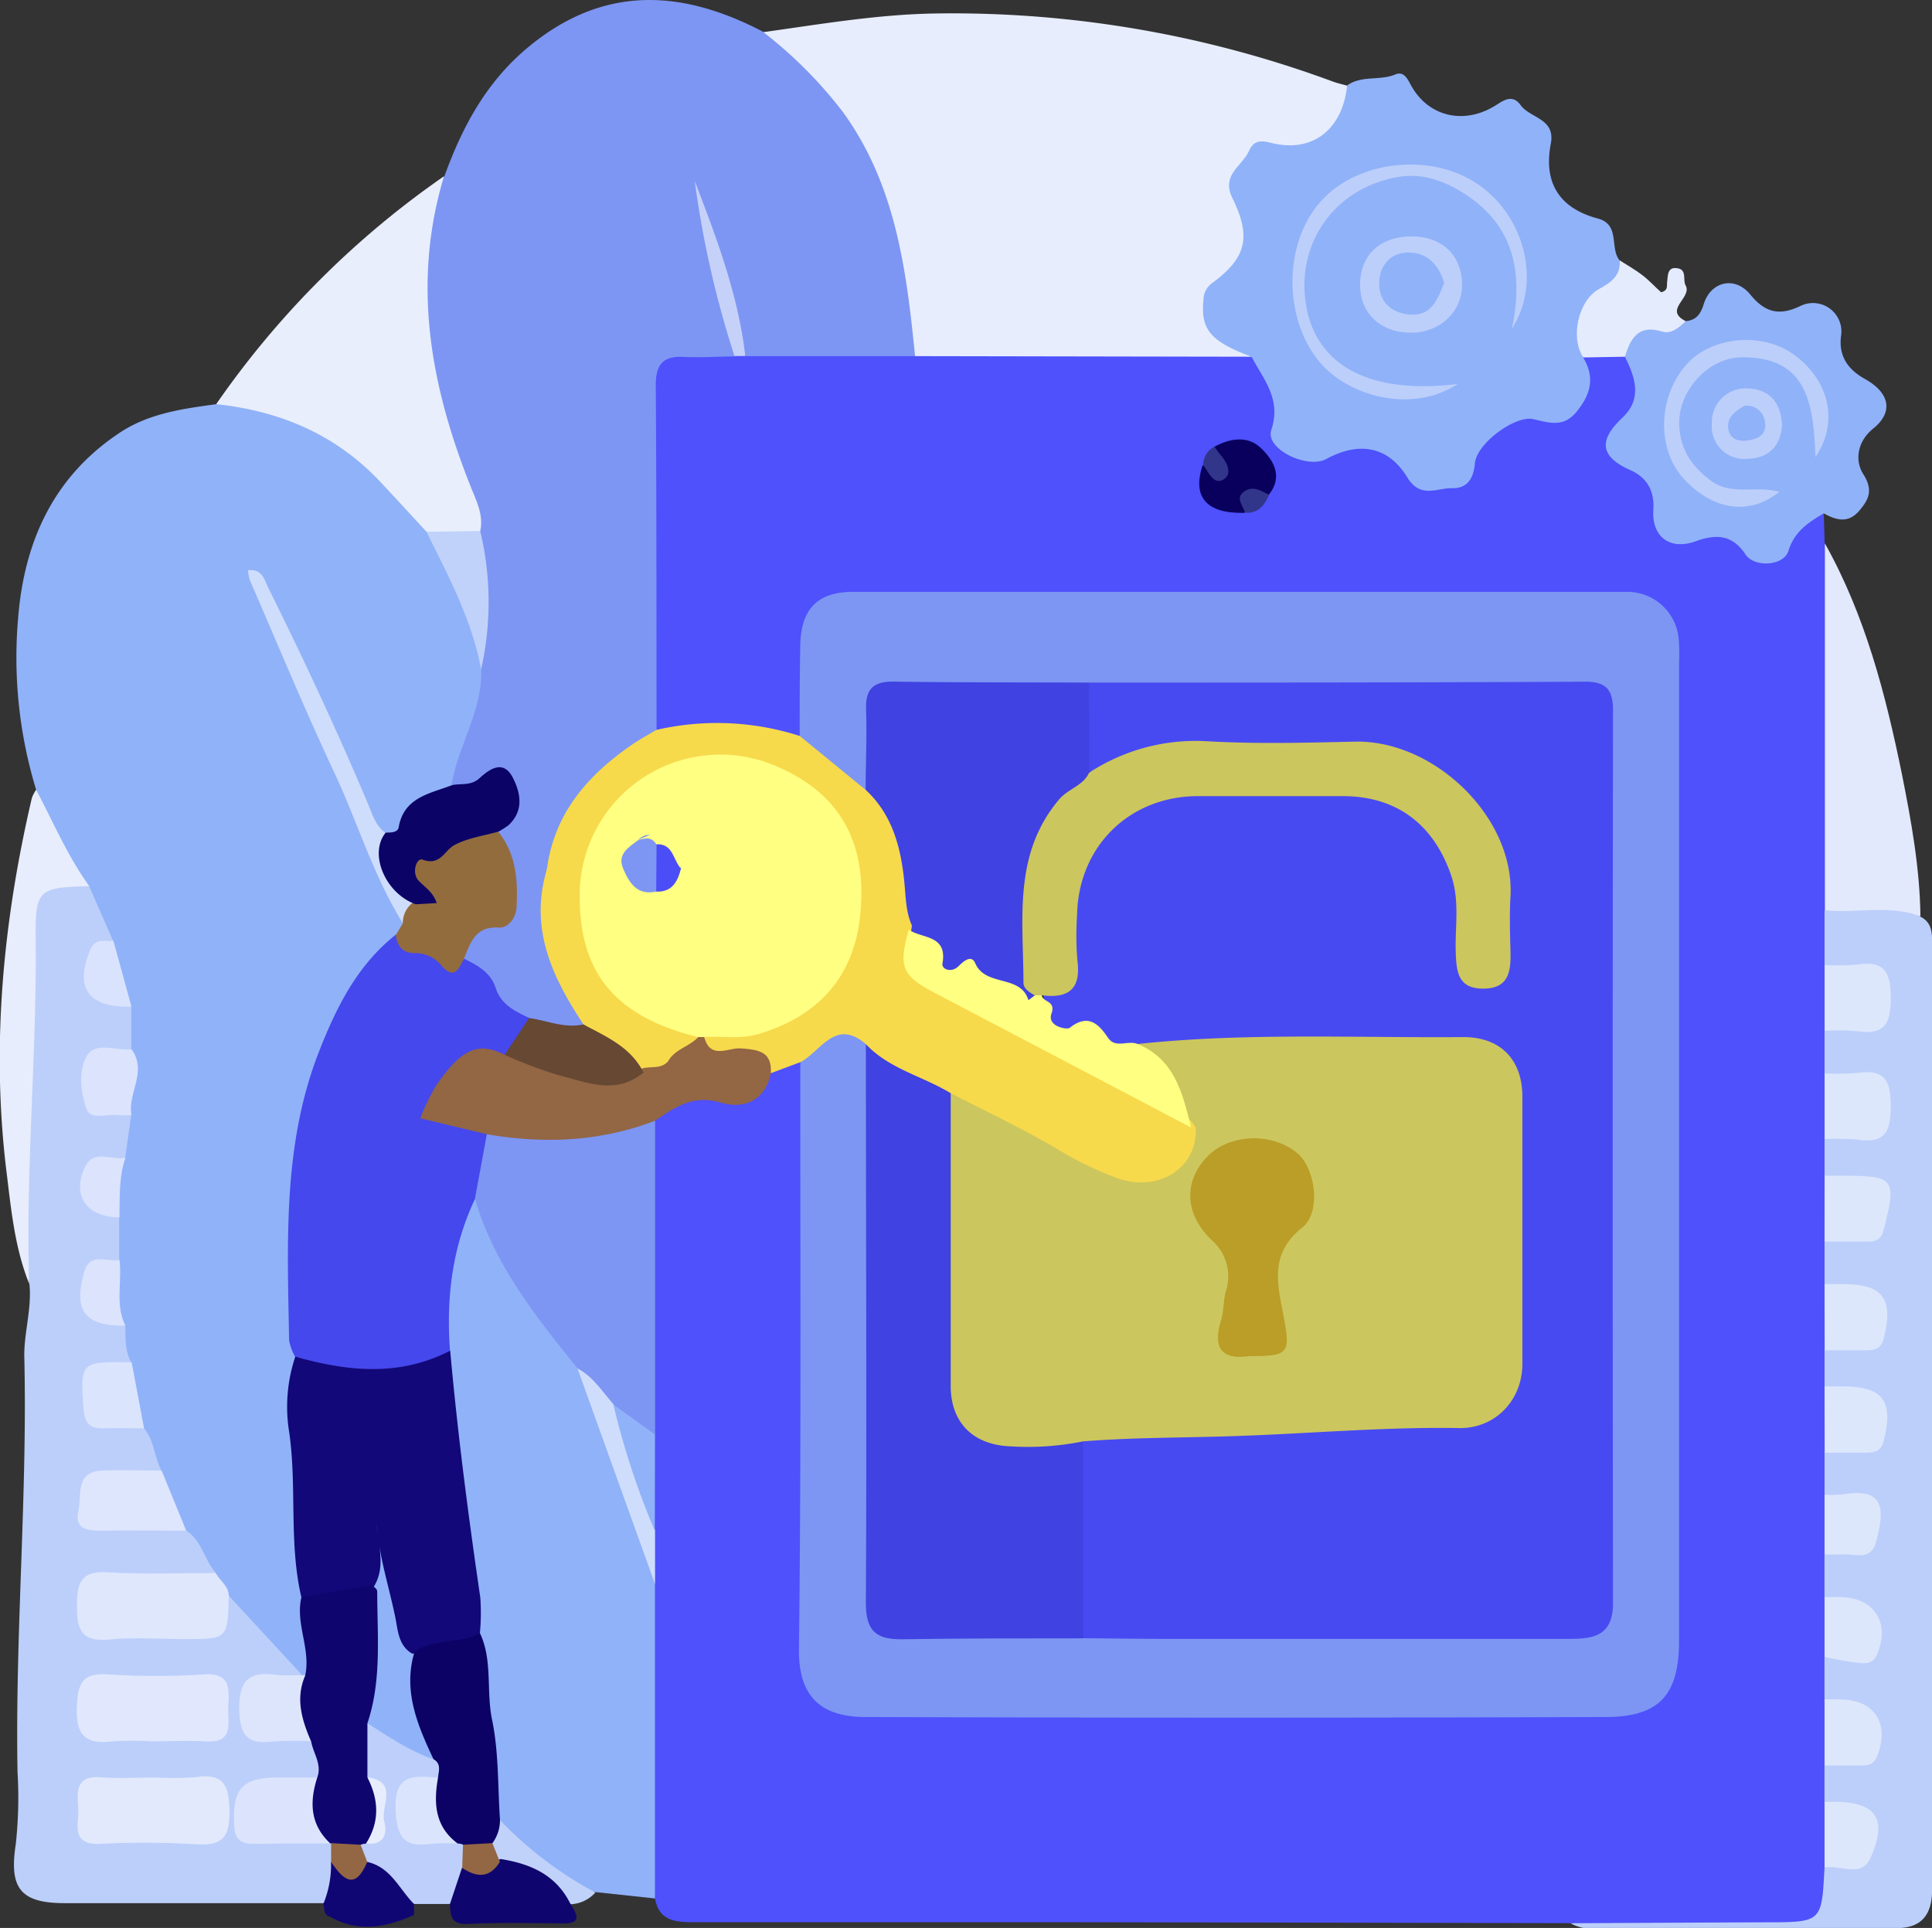<svg xmlns="http://www.w3.org/2000/svg" viewBox="0 0 320.92 320.27"><rect x="0" y="0" width="320.92" height="320.27" fill="#333333" stroke="none"/><defs><style>.cls-1{fill:#4e51fc;}.cls-2{fill:#90b2f9;}.cls-3{fill:#7d96f3;}.cls-4{fill:#e7edfc;}.cls-5{fill:#bccffa;}.cls-6{fill:#e8eefc;}.cls-7{fill:#e2e9fc;}.cls-8{fill:#bdcffa;}.cls-9{fill:#e4ebfc;}.cls-10{fill:#c0d2fa;}.cls-11{fill:#dde7fc;}.cls-12{fill:#cfddfc;}.cls-13{fill:#09005d;}.cls-14{fill:#c6d1f9;}.cls-15{fill:#32368b;}.cls-16{fill:#dfe7fd;}.cls-17{fill:#dee6fd;}.cls-18{fill:#dde5fd;}.cls-19{fill:#dbe4fd;}.cls-20{fill:#dbe3fd;}.cls-21{fill:#dae3fd;}.cls-22{fill:#f7d94c;}.cls-23{fill:#e1e8fd;}.cls-24{fill:#dce4fd;}.cls-25{fill:#484af1;}.cls-26{fill:#4042e2;}.cls-27{fill:#ccc65e;}.cls-28{fill:#0f056e;}.cls-29{fill:#100673;}.cls-30{fill:#936644;}.cls-31{fill:#4548ec;}.cls-32{fill:#120879;}.cls-33{fill:#0f056f;}.cls-34{fill:#936c3e;}.cls-35{fill:#0c0366;}.cls-36{fill:#664833;}.cls-37{fill:#0c0265;}.cls-38{fill:#ffff81;}.cls-39{fill:#ba9e27;}.cls-40{fill:#4b4ef7;}</style></defs><title>login</title><g id="Layer_2" data-name="Layer 2"><g id="OBJECTS"><path class="cls-1" d="M302.94,85.28l.15,5a38.26,38.26,0,0,1,1.46,11.77c-.16,16.23.18,32.46-.17,48.69.07,3.13.15,6.25,0,9.38.09,3.65.12,7.3,0,11,.07,2.4.1,4.81,0,7.22.09,3.59.11,7.18,0,10.78.07,2.09.09,4.19,0,6.28q.17,5.38,0,10.77c.08,2.39.09,4.79,0,7.18.09,3.59.11,7.18,0,10.77.07,2.09.09,4.18,0,6.28q.17,5.37,0,10.76c.07,2.39.09,4.78,0,7.17.09,3.28.1,6.57,0,9.85.08,2.39.1,4.77,0,7.16.09,3.28.1,6.57,0,9.85.09,2.39.1,4.78,0,7.17.09,3.6.11,7.19,0,10.79.09,2.12.08,4.23,0,6.35.15,3.71.11,7.42,0,11.13,0,8.18-.95,9.24-9.1,9.15-11.46-.13-22.93.44-34.39-.31q-41.92-.09-83.86-.16-30.95,0-61.91,0c-3.06,0-5.66-.28-6.32-3.93-1.58-2-1.47-4.36-1.47-6.69,0-15-.07-30,0-44.95.4-3.16.06-6.34.13-9.51.25-5.37-.32-10.73,0-16.1,0-16.84-.44-33.68.2-50.51,2.26-4.62,5.24-6.62,10.15-6,4.24.59,7.5-.35,9.77-4.09,2-1.2,4-3,6.26-.33,1,2.57.69,5.26.7,7.91q0,43,0,86c0,9.95,2.32,12.49,12.26,12.51q58.47.17,117,0a27.08,27.08,0,0,0,6-.58c5.09-1.14,7-3.28,7.51-8.56a59.82,59.82,0,0,0,.13-6V114.09c0-13-1.28-14.23-14.32-14.23H148.54c-2,0-4-.06-6,.09-5.61.42-7.58,2.51-8,8.15-.35,4.61.83,9.34-1,13.84a3.22,3.22,0,0,1-3.6,1.1c-6.07-1.63-12.2-1.42-18.37-.88a3.45,3.45,0,0,1-3.16-1.14c-1.32-2.3-1.05-4.84-1.05-7.31q-.06-22.18,0-44.36c0-10.86,1.2-12,12-11.63.66,0,1.32.11,2,.1,1-.1,1.93,0,2.9,0q13.88-.29,27.75,0c18.08-.07,36.17-.48,54.24.25,4.71,2,6.6,5.73,6.6,10.63,0,5.71,2.9,7.76,8.22,5.74,5-1.92,9.37-.84,13.11,3,4.1,4.27,7.63,3.57,10-1.89,1.58-3.6,6.92-7.14,10.63-7,6.59.15,7.69-.94,7.59-7.62a2.41,2.41,0,0,1,.86-2.2,7.9,7.9,0,0,1,6.11-.23c4.13,4,4.64,7.39,1.06,11.59-2.67,3.12-2.39,5.13,1.14,7,2.93,1.55,3.93,4.22,4.27,7.38.45,4.23,1.64,5.08,5.9,4.12,3.32-.75,6.12-.46,8.66,2.1,2.28,2.3,4.5,1.7,6.15-.93C298.05,87.32,299.52,84.94,302.94,85.28Z"/><path class="cls-2" d="M6,131.19a75.32,75.32,0,0,1-3-28.41C4,90,8.87,79.16,19.94,71.85c4.81-3.18,10.4-3.95,16-4.71,4.61-1.78,8.77.21,12.86,1.78C58.53,72.65,65.66,79.65,71.61,88c4.57,7.23,8.07,14.9,9.51,23.4,0,6.81-3.07,12.77-5.23,19-4.58,1.94-7.2,6.58-11.73,8.61-2.89-.79-3.37-3.46-4.35-5.69-5.16-11.7-10.56-23.28-16-34.87,8,18.26,16.26,36.41,23.51,55a5,5,0,0,1-1.22,2.87C54.6,168,50.64,182.85,49.49,198.51c-.66,9.06-.84,18.26.56,27.36-1.52,13,.54,25.91,1.24,38.85-.42,4.21,1.44,8.33.52,12.56a2.75,2.75,0,0,1-.93,1.23c-4.22-.6-5.88-4.48-8.69-6.89-1.88-1.62-3.09-3.89-4.68-5.8-.87-1.34-1.73-2.7-2.64-4-1.65-2.45-3-5.09-4.73-7.5-1.78-3.07-2.73-6.52-4.39-9.65-1.1-2.47-1.81-5.08-2.8-7.59a61.6,61.6,0,0,1-2.54-10.46,36.78,36.78,0,0,1-1.13-6.34c-1.08-3.6-.76-7.29-.78-11-.06-2.28-.08-4.55,0-6.83a32.75,32.75,0,0,1,.92-10.06c.08-2.44.85-4.77,1.08-7.19,0-3.64,1.46-7.23.29-10.9-.29-2.07-.24-4.16-.39-6.24-.7-3.68-1.68-7.3-2.73-10.89a66.38,66.38,0,0,0-3.89-9.24C10.86,142.5,6.56,137.71,6,131.19Z"/><path class="cls-3" d="M75,130.39c1.09-6.52,5.13-12.29,4.94-19.15-.34-7.52-.19-15.06-1.16-22.54-.82-5.49-2.87-10.61-4.72-15.78-4.32-12-5.69-24.25-3.24-36.87a18,18,0,0,1,3-6.78c3-8.27,7-15.73,14-21.5,12.53-10.35,25.55-9.52,39.06-2.43,6.55,2.14,10.57,7.4,14.27,12.57,8.4,11.71,11.28,25.28,11.74,39.46a2.77,2.77,0,0,1-.77,1.79l-28.24,0c-3.43-7.4-4.32-15.55-6.79-23.24a34.31,34.31,0,0,1-1.1-3.71c1.79,9,6,17.53,6.09,27-2.83,0-5.66.24-8.48.08-3.47-.19-4.69,1.27-4.67,4.7.13,19.13.11,38.27.13,57.4.16,2-1.54,2.33-2.73,3.09-7.58,4.83-12.64,11.45-14.56,20.34a28.71,28.71,0,0,0,2.88,19.06c1.09,2.07,3.09,3.95,2.36,6.71-2.89,1.85-5.72.68-8.55-.17-6.09-1.48-7.84-7.54-11.85-11.22,0-2.73,1.09-5,3.75-5.76,4.58-1.28,4.66-4.45,4-8.15-.42-2.27-1.26-4.43-1.75-6.68a3.51,3.51,0,0,1,.8-2.24c1.31-1.87,2-4,.55-5.89s-3.21-.21-4.79.33C77.65,131.22,76.24,131.6,75,130.39Z"/><path class="cls-4" d="M152,59.16c-1.43-14.29-3.21-28.48-12-40.57A72.42,72.42,0,0,0,126.8,5.34c9.47-1.32,18.89-2.94,28.51-3.1A182.1,182.1,0,0,1,221.4,13.55c.77.28,1.58.46,2.37.68,1.73,5.61-3.89,11.93-10.28,11.57s-8.65,2.53-6.38,8.61c1.62,4.32.31,9.88-3,12.6-4.37,3.63-3.72,7.73,1.6,10.09,1,.44,2.42.47,2.17,2.16Z"/><path class="cls-5" d="M30.93,254.27c2.63,1.66,3,4.88,4.92,7-2.4,2.1-5.33,1.27-8.07,1.4-3,.14-6,0-8.93,0-2.72,0-4.36,1-4.42,4s1.57,4,4.33,4a82.91,82.91,0,0,1,8.92.06c4.83.47,8.79-.28,10.32-5.66l12,13c-1.22,1.47-3,1.43-4.58,1.44-3,0-4.1,1.43-4.08,4.33,0,3.18,1.82,3.89,4.5,3.89,2.14,0,4.35-.17,6.3,1.07,1.73,1.83,2.34,3.88,1.24,6.26-2.38,2.14-5.33,1.3-8.06,1.46-2.45.15-4.07,1-4.6,3.59-.6,2.82.15,4.5,3.34,4.61s6.61-.33,9.88.47a3.45,3.45,0,0,1,1.38.9,6.35,6.35,0,0,1,.91,3.23c-.11,2.53.22,5.24-2.48,6.83q-21.49,0-43,0c-7.41,0-9.25-2.53-8.13-9.8a71.27,71.27,0,0,0,.29-12c-.41-23,1.66-45.89,1.13-68.86-.1-4.08,1.31-8.18.83-12.36A147,147,0,0,1,4,177.16c.81-7.76,0-15.59.39-23.37.34-6.71,4-8.94,10.41-6.58l4,9.11c-2.55,1.69-2.83,4.34-2.86,7-.05,4.24,4.41,1.83,5.86,3.9v7.09a3.83,3.83,0,0,1-2.66,1.18c-2.54.17-3.89,1.23-3.93,4s1,4.4,3.92,4.53a4.21,4.21,0,0,1,2.67,1.18l-1,7.09a4.58,4.58,0,0,1-2.62,1.21,3,3,0,0,0-2.93,3.28c0,1.93.22,3.62,2.44,4.22a5.3,5.3,0,0,1,2.11,1.2v7.09c-2.27,1.39-4.88,2.1-4.7,5.91.19,4.17,3.77,3.42,5.7,5,.08,2.07-.09,4.18,1,6.09a6.09,6.09,0,0,1-3.64,1.37c-3,.42-2.88,2.67-2.85,4.87s1.32,3.19,3.46,3.3c1.8.1,3.68,0,5.12,1.41,1.76,2,1.71,4.8,2.91,7-2.23,2-5,1.25-7.56,1.38-2.76.14-4.45,1.28-4.49,4.12-.06,3.3,2.56,2.77,4.6,3C23.24,253.27,27.34,251.76,30.93,254.27Z"/><path class="cls-2" d="M207.9,59.26c-6.79-2.51-8.48-4.52-8-9.36A3.49,3.49,0,0,1,201.38,47c5.64-4.15,6.53-7.6,3.31-14.14-1.86-3.79,1.62-5.25,2.75-7.74.72-1.61,1.71-1.9,3.56-1.42,6.89,1.81,12-2.07,12.77-9.5,2.4-1.73,5.41-.75,8-1.83,1.59-.67,2.15,1.06,2.82,2.17,2.93,4.9,8.65,6.13,13.68,3.07,1.32-.8,2.89-2.13,4.32-.14,1.6,2.21,5.85,2.18,5,6.47-1.23,6.51,1.51,10.68,7.82,12.36,3.75,1,1.95,4.85,3.59,6.93,1,1.69.7,3.39-.86,4.29-4.69,2.73-5.13,7.16-5.19,11.83,2.05,3.35,1.29,6.22-1.14,9.13-2.21,2.63-4.6,1.7-7.18,1.14-2.93-.63-9.34,4-9.64,7.37-.24,2.73-1.44,4.18-3.83,4.11s-5.22,1.8-7.39-1.78c-3.18-5.24-8.08-6-13.42-3.09-3.18,1.76-10.21-1.64-9.19-4.76C212.9,66.27,209.88,63.07,207.9,59.26Z"/><path class="cls-2" d="M108.79,263.16v52.21l-9.88-1.06c-7.73-1.71-13-6.56-17-13.14-1.35-9.94-1.91-20-3.3-29.9-1.21-12.71-2.76-25.38-4.54-38a44,44,0,0,1-.53-8.42,51.33,51.33,0,0,1,2.07-20.93c.51-1.72.83-3.54,2.42-4.71a1.56,1.56,0,0,1,2,1c4.27,9.87,10.6,18.43,17,26.94C100.83,239.19,106.65,250.57,108.79,263.16Z"/><path class="cls-5" d="M303.07,248.31v-7.08c1.32-1.28,3-1.32,4.68-1.34,2.78,0,3.78-1.47,3.78-4.12s-1-4.08-3.77-4.11c-1.66,0-3.37-.06-4.69-1.35v-6.08c1.32-1.28,3-1.32,4.68-1.34,2.78,0,3.78-1.47,3.78-4.12s-1-4.08-3.77-4.11c-1.66,0-3.37-.06-4.69-1.35,0-2.36,0-4.72,0-7.08a5.22,5.22,0,0,1,4.17-1.28c3.68.22,4.36-2.08,4.66-5,.21-2.15-.58-3.1-2.66-3.25s-4.39.29-6.17-1.37v-6.08c1.62-1.53,3.69-1.33,5.65-1.37,2.77-.05,3.78-1.45,3.78-4.09s-1-4-3.78-4.09c-2,0-4,.17-5.65-1.37v-7.08c1.62-1.53,3.69-1.33,5.65-1.37,2.77-.05,3.78-1.45,3.78-4.09s-1-4-3.78-4.09c-2,0-4,.17-5.65-1.37v-9.08c5.44-2,10.82-3.09,15.87,1,2.06,1,2,2.85,2,4.72q0,78.45,0,156.9c0,4-1.59,6.41-5.81,6.42q-26,0-52,0a7.39,7.39,0,0,1-2.26-.8q16.2-.09,32.38-.16c9.35,0,9.35,0,9.81-9a4.48,4.48,0,0,1,3.11-1.23c4-.18,3.34-3.28,3.61-5.74.3-2.81-1.88-2.52-3.61-2.73a4.81,4.81,0,0,1-3.11-1.22v-6.08a4.37,4.37,0,0,1,3.12-1.23c3,0,4.44-1.27,4.38-4.47s-1.77-3.9-4.38-4a4.47,4.47,0,0,1-3.12-1.24v-7.08a3.29,3.29,0,0,1,2.69-.9c2.33.18,4.65.68,4.82-2.95.16-3.28-1-4.95-4.39-4.87a4.11,4.11,0,0,1-3.12-1.2v-7.08c1.15-1.17,2.67-1.25,4.15-1.29,3-.08,3.31-2.06,3.47-4.4.19-2.7-1.51-2.89-3.47-3C305.73,249.53,304.23,249.47,303.07,248.31Z"/><path class="cls-2" d="M302.94,85.28c-2.56,1.51-4.87,3-5.87,6.24-.78,2.51-5.67,2.82-7.15.56-2.2-3.35-5-3.35-8.23-2.17-4.32,1.57-7.34-.76-7.06-5.18.19-2.92-.8-5.3-3.87-6.66-5-2.24-5.25-4.93-1.26-8.69,3.31-3.12,2.15-6.66.4-10.12-1.18-3.84,1.54-4.88,4.27-5.58,1.86-.48,3.89.13,5.82-.33,1.72-.15,2.46-1.1,3-2.78,1.16-3.86,5.21-4.75,7.73-1.66s4.9,3.58,8.38,1.9a4.72,4.72,0,0,1,6.71,5c-.45,3.58,1.39,5.71,4,7.16,4.06,2.29,4.78,5.45,1.34,8.23-2.64,2.13-3.09,5.28-1.64,7.57,1.7,2.68.89,4.22-.66,6.06C307,87,305,86.42,302.94,85.28Z"/><path class="cls-6" d="M73.76,29.27c-5.41,17.88-2.22,35,4.52,51.8.91,2.27,2.06,4.54,1.49,7.14-2.94,2.29-5.92,1.87-8.92.13-2.58-2.79-5.13-5.59-7.73-8.35-7.38-7.84-16.65-11.73-27.21-12.85A149.55,149.55,0,0,1,73.76,29.27Z"/><path class="cls-7" d="M319,152.22c-5.18-2-10.59-.45-15.87-1q0-30.48,0-60.95c6.72,12,10.09,25.09,12.81,38.41C317.49,136.46,318.9,144.25,319,152.22Z"/><path class="cls-4" d="M14.83,147.21c-8.58.21-9,.56-8.9,9.06.19,19-1.7,38-1.08,57C2.37,207.1,1.81,200.48,1,194c-2.44-20.72-.43-41.21,4.3-61.47A6.69,6.69,0,0,1,6,131.19C8.85,136.58,11.24,142.23,14.83,147.21Z"/><path class="cls-8" d="M74.74,316.29l-5.92,0c-3.61-1.27-5.23-4.95-8.32-6.85a3.48,3.48,0,0,1-.75-3.35,4.87,4.87,0,0,1,1.07-.9c2.75-3.41,2.55-6.54-.68-10.48a12.08,12.08,0,0,1,0-7.81c1.27-1.82,2.66-.65,3.89,0a75.42,75.42,0,0,1,8.62,4.88,2.81,2.81,0,0,1,.48,3.62c-1.37,1.39-3.66.7-5,2s-1,3.41-.73,5.19,1.8,2.15,3.35,2.26a25.08,25.08,0,0,1,5,.39,3.88,3.88,0,0,1,1.37.77,5,5,0,0,1,.68,3.92C77,312.19,77.23,314.9,74.74,316.29Z"/><path class="cls-9" d="M280,53.35c-1.08,1.07-2.44,2.19-3.87,1.74-4-1.24-5.28,1.11-6.22,4.17l-6.91.12c-2.2-3.23-.87-9.47,2.63-11.38,2-1.1,3.59-2.21,3.42-4.74,1.26.81,2.57,1.53,3.75,2.44s2.16,2,3.12,2.85c1.22-.29.92-1.08,1-1.67.15-1.14,0-2.62,1.77-2.31,1.58.27.8,2,1.3,2.83C281.16,49.47,276.22,51.43,280,53.35Z"/><path class="cls-10" d="M94.82,316.33a32.55,32.55,0,0,0-11.79-7c-1.52-.43-1.92-1.6-2-3,.22-1.56.52-3.08,2-4a63,63,0,0,0,15.87,12.05A5.83,5.83,0,0,1,94.82,316.33Z"/><path class="cls-3" d="M132.83,122.32c0-5,0-10,.1-15,.07-6.08,2.82-9,8.73-9q64.23,0,128.46,0a8.56,8.56,0,0,1,8.72,7.8,31.33,31.33,0,0,1,.06,4q0,81.22,0,162.45c0,8.92-3.2,12.63-12.1,12.66q-61.47.21-123,0c-6.75,0-11.2-2.76-11.09-11.27.4-32.48.2-65,.23-97.46,3.92-6.88,8.42-7.55,12.06-1.79a34.08,34.08,0,0,1,.44,7.94q0,39.39,0,78.76c0,9.26.07,9.29,9.54,9.34,8.31,0,16.62-.16,24.92.1,25.17-.29,50.33-.05,75.5-.13,10.75,0,10.84-.1,10.84-10.9v-135c0-1.17,0-2.33,0-3.5-.17-5.71-.67-6.31-6.37-6.35-15.17-.08-30.33,0-45.5,0-11,0-22,.2-33-.12-10,.12-19.94-.06-29.91.09-5.34.08-5.89.75-6.07,6.14-.1,3,.28,6-.49,8.93-.44,1.25-1.4,2.25-2.56,1.27C139.08,128.37,134.72,126.67,132.83,122.32Z"/><path class="cls-3" d="M95.92,227.31c-6.93-8.6-13.82-17.22-17-28.08-2-4.24-.19-7.8,1.95-11.32a4.48,4.48,0,0,1,2.89-.52,53.13,53.13,0,0,0,21.72-1.54,3.56,3.56,0,0,1,3.34.33v52.11c-3.27,0-4.94-2.85-7.48-4.17C99.11,232.18,97.69,229.6,95.92,227.31Z"/><path class="cls-11" d="M303.08,160.31a38.05,38.05,0,0,0,5.45-.08c4.5-.67,5.54,1.27,5.54,5.54s-1,6.21-5.54,5.54a39.57,39.57,0,0,0-5.45-.08Z"/><path class="cls-11" d="M303.08,178.31a38.05,38.05,0,0,0,5.45-.08c4.5-.67,5.54,1.26,5.54,5.54s-1,6.21-5.54,5.54a41.21,41.21,0,0,0-5.45-.08Z"/><path class="cls-11" d="M303.08,195.31l3,0c8.64,0,9,.47,6.83,8.94-.43,1.71-1.4,2.06-2.84,2l-7,0Z"/><path class="cls-11" d="M303.07,230.31l3,0c6.71,0,8.51,2.42,6.84,9-.43,1.72-1.46,2-2.87,2-2.32,0-4.63,0-6.95,0Z"/><path class="cls-11" d="M303.07,213.31l3,0c6.71,0,8.51,2.42,6.84,9-.43,1.72-1.46,2-2.87,2-2.32,0-4.63,0-6.95,0Z"/><path class="cls-12" d="M95.92,227.31c2.6,1.38,4.12,3.84,6,6,3.82,6.51,5.58,13.7,6.89,21,0,2.95,0,5.9,0,8.85Z"/><path class="cls-11" d="M303.07,282.31l2.48,0c5.85,0,8.42,4,6.24,9.47-.57,1.44-1.61,1.49-2.77,1.51-2,0-4,0-5.95,0Z"/><path class="cls-13" d="M201.76,74.18c2.8-1.46,5.7-1.88,8,.55,2,2.07,3.27,4.62,1,7.46-1.77.39-3.44.93-4,3-6.32.18-8.76-2.59-7-7.9C203.94,78.37,200.72,75,201.76,74.18Z"/><path class="cls-11" d="M303.07,265.31l2.5,0c5.74,0,8.5,4.3,6.2,9.57-.73,1.67-2.07,1.47-3.34,1.32-1.8-.2-3.58-.61-5.36-.93Z"/><path class="cls-11" d="M303.07,248.31a21,21,0,0,0,3-.06c4.83-.76,7.27.3,6,6.06-.58,2.74-.93,4.31-4,4-1.64-.17-3.31-.05-5-.07Z"/><path class="cls-11" d="M303.07,299.31l1.49,0c7.07,0,9.1,2.81,6.12,9.37-1.53,3.37-5.07,1-7.61,1.58Z"/><path class="cls-14" d="M122,59.14a164.84,164.84,0,0,1-6.6-29.08c3.63,9.46,7.22,18.92,8.4,29.08Z"/><path class="cls-2" d="M108.77,254.31a131.59,131.59,0,0,1-6.89-21l6.92,5Z"/><path class="cls-15" d="M201.76,74.18a10.08,10.08,0,0,0,.81,1.2c1.18,1.28,2.2,3.21.77,4.2-1.71,1.17-2.54-1.13-3.48-2.31A3.4,3.4,0,0,1,201.76,74.18Z"/><path class="cls-15" d="M206.83,85.17c-.37-1.17-1.68-2.44-.17-3.51s2.81-.09,4.15.53C210.06,83.94,209,85.33,206.83,85.17Z"/><path class="cls-16" d="M38,265.19c-.19,7.09-.19,7.09-7.35,7.09-4.15,0-8.33-.33-12.43.07-4.68.47-5.48-1.56-5.43-5.7,0-3.89.75-5.74,5.16-5.46,5.95.37,11.93.11,17.9.12C36.51,262.64,38.06,263.47,38,265.19Z"/><path class="cls-12" d="M64,138.31c-1.42,3.59.8,8.82,5,11.91l-2.11,3.09c-4.83-7.74-7.42-16.51-11.24-24.72-5-10.64-9.47-21.47-14.16-32.23a7.81,7.81,0,0,1-.29-1.63c2.41-.28,2.73,1.65,3.37,2.93,5.88,11.85,11.48,23.84,16.61,36C61.89,135.34,62.39,137.18,64,138.31Z"/><path class="cls-17" d="M30.93,254.27c-4.63,0-9.27-.05-13.9,0-2.35,0-4.73-.12-4-3.28.58-2.52-.64-6.49,3.89-6.69,3.31-.15,6.62,0,9.93,0Q28.9,249.3,30.93,254.27Z"/><path class="cls-18" d="M50.75,278.31c.22,3.66,1.89,7.19,1,10.94a61,61,0,0,0-6.49.06c-4,.46-5.41-.85-5.51-5.15-.11-4.94,1.53-6.63,6.24-5.92a24.32,24.32,0,0,0,4,0Z"/><path class="cls-10" d="M70.85,88.34l8.92-.13a50.75,50.75,0,0,1,.14,23C78.43,103,74.47,95.73,70.85,88.34Z"/><path class="cls-19" d="M23.93,237.27c-2.29,0-4.59-.08-6.88,0s-3-1-3.18-3.23c-.54-7.81-.57-7.86,8-7.73Q22.89,231.8,23.93,237.27Z"/><path class="cls-20" d="M21.84,185.23a18.82,18.82,0,0,1-2.49,0c-1.74-.19-4.29.9-5-1.06-1-2.78-1.33-6.33.07-8.77s4.88-.81,7.43-1.1C24.54,178,21.17,181.59,21.84,185.23Z"/><path class="cls-20" d="M20.84,220.23c-6.74.08-8.71-2.44-6.86-8.95,1-3.4,3.84-1.51,5.86-2C20.32,212.94,19.07,216.72,20.84,220.23Z"/><path class="cls-21" d="M21.84,167.23l-.49,0c-6.83.07-9-3.34-6.3-9.57.84-1.89,2.42-1.23,3.79-1.36Z"/><path class="cls-20" d="M19.84,202.23c-5.43,0-8-3.6-5.71-8.41,1.43-3,4.45-1,6.71-1.5C19.73,195.54,19.91,198.9,19.84,202.23Z"/><path class="cls-22" d="M106.92,178.17l-10-8c-5.27-7.91-9.1-16.15-6-26-.6,8.5.72,16.59,6.25,23.34,3.57,4.36,7.84,8,13.84,8.77C110.67,179.2,108.48,178,106.92,178.17Z"/><path class="cls-23" d="M25.15,289.27a51.54,51.54,0,0,0-6.46,0c-4.49.57-6.1-1-5.92-5.69.15-3.92.86-5.73,5.22-5.43a122.57,122.57,0,0,0,15.92,0c4.64-.27,4.09,2.66,4,5.48-.09,2.64,1,6-3.8,5.65C31.14,289.09,28.14,289.28,25.15,289.27Z"/><path class="cls-7" d="M25.62,295.27a50.44,50.44,0,0,0,7-.06c4.62-.64,5.43,1.45,5.49,5.63.07,4.43-1.22,5.84-5.63,5.52a148.12,148.12,0,0,0-15.91-.06c-4.94.18-3.42-3.35-3.57-5.85s-.64-5.55,3.71-5.21c3,.23,6,.05,9,.05Z"/><path class="cls-24" d="M52.74,295.29c.71,3.65.76,7.43,2.2,10.94-4.29,0-8.58,0-12.87.06-2.37,0-3.11-1-3.19-3.26-.22-6,1.37-7.75,7.43-7.76Z"/><path class="cls-5" d="M242.14,63.78c-7.56,5-18.18,2.09-23-3.7-5.95-7.18-6-19.65.24-26.62s18.69-8.2,26.44-2.63c7.55,5.43,10.2,16.15,5.33,23.78,1.87-9.13.48-17-7.81-22.38-3.47-2.24-7.2-3.56-11.31-2.8C221.51,31.36,215.12,40.62,217,51,218.8,60.83,227.7,65.58,242.14,63.78Z"/><path class="cls-5" d="M234.54,39.27c4.94,0,8.2,3.08,8.32,7.81s-3.74,8.29-8.71,8.19-8.25-3.31-8.23-8C225.93,42.34,229.27,39.25,234.54,39.27Z"/><path class="cls-5" d="M301.57,75.93c-.35-8.58-1.18-16.77-12.4-16.57-5.32.1-10.06,5.29-10.23,10.48-.15,4.35,1.9,7.61,5.36,10.09s7.43.65,11.26,1.78c-5,4-11,3.05-15.8-2.1-4.58-4.86-4.43-13.58.32-19,4.12-4.69,12.46-5.53,17.76-1.8C303.76,63,305.57,70,301.57,75.93Z"/><path class="cls-5" d="M296,70.73c-.21,3-1.9,5.36-5.65,5.48a5.4,5.4,0,0,1-6-5.79,5.63,5.63,0,0,1,5.95-5.9C293.39,64.61,295.89,66.38,296,70.73Z"/><path class="cls-2" d="M68.86,274.38c0,6.13,2.86,11.78,3.14,17.86-4-1.38-7.45-3.73-11-6-.6-7.69.24-15.33.71-23V252C65.9,259,65.83,267.17,68.86,274.38Z"/><path class="cls-19" d="M72.75,295.29c1.52,3.52,1,7.64,3.26,10.95a34.27,34.27,0,0,0-4.42.06c-4.45.64-5.66-1.07-5.88-5.62C65.42,294.56,68.85,295,72.75,295.29Z"/><path class="cls-4" d="M60.83,306.25c.08-3.65.17-7.3.25-11,5.27.77,2.07,4.84,2.75,7.33C64.41,304.75,63.67,306.57,60.83,306.25Z"/><path class="cls-25" d="M180.89,113.39c27.48,0,55,0,82.42-.15,3.51,0,4.63,1.35,4.62,4.74q-.09,74.19,0,148.37c0,5.32-3.15,5.9-7.14,5.9q-33.72,0-67.43,0c-4.5,0-9-.07-13.49-.11a3,3,0,0,1-1-1.67c-.58-10.36-1.54-20.73.52-31.05,1.37-1.52,3.24-1.61,5.07-1.64,18.13-.27,36.22-1.58,54.35-2.05,9.39-.24,12.53-3.28,12.56-12.75q.07-18.5,0-37c0-9.79-2.38-12.2-12-12.2-16.3,0-32.62-.39-48.9.84-3,0-5.9-.14-8.29-2.33-1.2-1.11-2.73-.74-4.21-.8-4-.15-5.4-2.44-4.45-7,3.26-1,4.12-3.41,4-6.57-.1-4-.14-8,1-11.88,2.57-8.72,9.9-14.81,19-15.13s18.3-.33,27.44,0c9.8.35,17.7,8.77,18.33,19,.19,3.15-.24,6.33.37,9.45.32,1.62,1.21,2.82,3,2.73,1.58-.08,2.15-1.32,2.55-2.67,3.17-10.54-1.17-23.43-10-30a23.86,23.86,0,0,0-14.41-4.84c-9.48,0-19,0-28.43,0a26,26,0,0,0-10.56,2.64c-1.69.74-3.48,2.27-5.46.46C179.1,122.93,178.38,118.09,180.89,113.39Z"/><path class="cls-26" d="M179.91,239.44q0,16.35,0,32.72c-10,0-20,0-29.95.15-4.32.08-6.15-1.27-6.13-6,.16-31,0-61.9,0-92.86l14.15,7c1.58,2.18,1.46,4.71,1.46,7.21,0,13.16,0,26.32,0,39.48,0,8.74,3.05,11.54,11.79,11.67C174.12,238.84,177.18,237.19,179.91,239.44Z"/><path class="cls-26" d="M180.89,113.39l.06,15a2.64,2.64,0,0,1-1.06,2.61c-10.34,9.39-9.55,21.35-7.74,33.53.19,1.76-.77,2.87-2.23,1.88a32.16,32.16,0,0,0-12.62-4.79,2.22,2.22,0,0,1-1.68-1.66c-.64-2.67-3.48-3.4-4.71-5.52-1-.62-2.12-1.28-1.95-2.61,1-7.54-2.38-13.94-5.17-20.51,0-4.48.23-9,.07-13.44-.12-3.45,1.23-4.71,4.67-4.65C159.32,113.39,170.11,113.35,180.89,113.39Z"/><path class="cls-27" d="M179.91,239.44a46.4,46.4,0,0,1-12.22.82c-6.13-.29-9.76-4-9.77-10q0-24.9,0-49.8c9,4.63,17.91,9.39,27,13.84,6.39,3.13,12.47-.33,12.86-7-2.64-4.82-5-9.82-8.86-13.87,18-1.91,36.11-1,54.17-1.15,6.12,0,9.77,3.7,9.79,9.87q0,22.2,0,44.39c0,6.09-4.52,10.79-10.53,10.69-12.42-.21-24.81.92-37.21,1.33C196.76,238.85,188.31,238.77,179.91,239.44Z"/><path class="cls-28" d="M74.74,316.29l2-6a21,21,0,0,0,6.42-1.47c5,.79,9.28,2.66,11.63,7.53,1.2,1.81,1.83,3.24-1.42,3.18-5.25-.08-10.51-.16-15.76.08C74.91,319.71,74.81,318.17,74.74,316.29Z"/><path class="cls-29" d="M61,309.3c3.92.87,5.32,4.53,7.78,7,0,.61,0,1.21,0,1.81-4.59,2.06-9.21,3-13.91.32-1.18-.3-.92-1.36-1.16-2.16a16.86,16.86,0,0,0,1.27-7C57,309.63,59,310.75,61,309.3Z"/><path class="cls-22" d="M143.81,173.43c-5.08-4.32-7.44,1.2-10.82,3l-5,1.87a10.69,10.69,0,0,0-7.23-2.79c-1.84,0-4.27.17-4.25-2.89,1.19-1.9,3.17-1.49,4.93-1.65,10.68-.91,18.52-7.84,20-17.71,1.76-11.69-3.25-20.92-13.55-25a22.36,22.36,0,0,0-26.45,8.24c-5.65,8.21-4.76,20.24,2,27.75a22,22,0,0,0,7.42,4.93c1.79.83,3.85,1.18,5.2,2.83-.31,3.23-3.14,3.81-5.33,5.08-5.37.29-9.23-3-12.22-6.51-6.41-7.52-9.66-16.33-7.63-26.46,1.29-9.11,6.77-15.34,14-20.35,1.32-.92,2.75-1.68,4.12-2.51a44.84,44.84,0,0,1,23.85,1l11,9c4.39,4.11,5.79,9.51,6.36,15.19.25,2.48.23,5,1.27,7.31-1,5.89,2,8.85,7,11.57,11.82,6.52,24.32,11.69,35.92,18.6,1.55.93,3.3,1.65,4.22,3.4.35,6.61-6.07,10.83-13,8.4a58.58,58.58,0,0,1-10.26-5c-5.71-3.36-11.71-6.17-17.58-9.21C153.14,178.73,147.62,177.53,143.81,173.43Z"/><path class="cls-30" d="M108.8,186.18c-9.09,3.49-18.43,3.87-27.93,2.24-3.62,1.62-6.78-.34-10-1.39-1.76-.58-1.78-2.25-1.19-3.78,1.67-4.37,4.86-7.52,8.61-10.06,2.08-1.42,4.14,0,6.1.85,7,3,14,6.39,22,3.56,1.48-.62,3.35.14,4.59-1.31,1.12-2,3.51-2.42,5-4a.81.81,0,0,1,1,0c1,3.79,4,1.72,6.06,1.87,2.94.22,5.22.48,5,4.17-1,4.63-4.52,5.95-8.37,4.82C115.06,181.8,112.06,184,108.8,186.18Z"/><path class="cls-31" d="M83.82,175.22c-4.4-2.23-7.18-1-11.43,5.18a38.88,38.88,0,0,0-2.59,5.37l11.07,2.65q-1,5.4-2,10.81c-3.77,8-4.77,16.43-4.12,25.15a4.5,4.5,0,0,1-2.41,2.42c-7.93,2.33-15.84,3.78-23.32-1.43a8.66,8.66,0,0,1-1-2.73c-.27-16.13-1.1-32.36,4.92-47.82,2.88-7.38,6.36-14.47,12.82-19.56,3.77,1.33,6.85,4.65,11.32,4,2.24,1.09,4.42,2.27,5.25,4.84.89,2.78,3.21,3.89,5.57,5C87.8,172,86.62,174.15,83.82,175.22Z"/><path class="cls-32" d="M49.05,225.37c8.69,2.46,17.31,3.36,25.73-1,1.23,13.71,3,27.35,5,41a36.25,36.25,0,0,1-.07,6c-3,3.49-7.25,3.05-11.25,3.33-2.33-1.38-2.35-3.89-2.81-6.09-1.1-5.36-2.88-10.58-3.08-16.1,0,3.69,1.7,7.41-.43,11-3.84,1.91-7.78,3.11-12.09,1.79-2.09-9-.71-18.23-2-27.3A26.21,26.21,0,0,1,49.05,225.37Z"/><path class="cls-33" d="M50.08,265.28l11.66-2c.35.34.92.62.92,1.13,0,7.33.77,14.71-1.63,21.86q0,4.51,0,9c1.89,3.7,2.08,7.36-.25,11a2.36,2.36,0,0,0-.9.2,3.5,3.5,0,0,1-4.9-.27l-.09.05c-3.38-3.12-3.5-6.89-2.2-10.94.83-2.21-.64-4-1-6-1.53-3.54-2.66-7.12-1-10.95C51.67,273.91,49,269.69,50.08,265.28Z"/><path class="cls-34" d="M77.07,159.27c-.92,1.71-1.64,3.65-3.84,1a5.59,5.59,0,0,0-4.34-1.94c-2,0-2.92-1.17-3.14-3,.39-.65.78-1.3,1.16-1.95a4.25,4.25,0,0,1,1.87-3.58c1.11-.8.6-1.63.16-2.58-1.43-3.07-1-5.12,2.92-5.52,2.14-.21,2.87-2.95,5.19-3.15,1.92-.17,3.75-1.53,5.76-.34,2.91,3.67,3.23,8,3,12.41-.07,1.87-1.39,3.55-2.91,3.47C79,153.81,78.15,156.55,77.07,159.27Z"/><path class="cls-35" d="M82.81,138.14c-2.46.71-5.1,1.05-7.3,2.23-1.73.92-2.33,3.54-5.36,2.42-.91-.33-1.87,2.16-.6,3.52,1,1.07,2.34,1.81,3,3.71l-3.48.2c-5.06-1.78-7.87-8.41-5-11.91.84,0,2,0,2.15-.87.86-5,5.18-5.6,8.84-7,1.53-.35,3.14.15,4.59-1.17,1.64-1.48,3.94-3.18,5.53-.09,1.33,2.59,1.86,5.53-.74,7.93A13.64,13.64,0,0,1,82.81,138.14Z"/><path class="cls-36" d="M83.82,175.22c1.35-2,2.71-4.07,4.07-6.11,3,.42,5.88,1.77,9,1.06,3.83,2.05,7.92,3.78,10,8-4.7,3.88-9.64,1.53-14.41.35A75.59,75.59,0,0,1,83.82,175.22Z"/><path class="cls-30" d="M55,306.18l4.9.27L61,309.3c-2,4.77-4,3-6,0Z"/><path class="cls-37" d="M68.86,274.38c3.28-2.26,7.47-1.27,10.88-3.06,2.12,4.57,1,9.6,2,14.39,1.12,5.37.93,11,1.31,16.55a6.47,6.47,0,0,1-1.25,3.92,3.54,3.54,0,0,1-4.88.26,2.18,2.18,0,0,0-.9-.2c-3.82-2.84-4-6.75-3.26-10.95.11-1.1.58-2.29-.75-3.05C69.34,286.57,66.9,280.86,68.86,274.38Z"/><path class="cls-30" d="M76.91,306.44l4.88-.26c.42,1,.83,2.08,1.24,3.12-1.71,2.77-3.88,2.58-6.26,1C76.81,309,76.86,307.72,76.91,306.44Z"/><path class="cls-38" d="M116.92,172.27h-1c-15.71-3.84-19.47-12.66-19.63-22.86a23.38,23.38,0,0,1,31.6-22.56c9.57,3.73,16.46,10.9,15,25.2-1,9.75-6.49,16.67-17,19.75C122.89,172.67,119.89,172.07,116.92,172.27Z"/><path class="cls-38" d="M189,173.44c6.16,2.57,7.46,8.26,8.86,13.87q-21.13-11.12-42.29-22.21c-5.78-3-6.37-4.37-4.61-10.66,2.17,1.52,6.46.8,5.59,5.62-.17.94,1.47,1.62,2.66.45.81-.79,2.13-2,2.78-.51,1.72,4,7.54,1.81,8.84,6.15l1.06-.79a.88.88,0,0,1,1.16,0c.13,1.16,2.38.83,1.61,3s2.56,2.72,3,2.4c3-2.38,4.75-.79,6.37,1.6C185.28,174.27,187.36,172.73,189,173.44Z"/><path class="cls-2" d="M239.89,47c-1.12,2.78-2.14,5.6-5.79,5.25-3-.28-5-2.1-5-5.12,0-3.26,2.16-5.43,5.4-5.17C237.18,42.14,239.11,44.18,239.89,47Z"/><path class="cls-2" d="M289.74,67.42a3,3,0,0,1,3.43,2.68c.39,2.15-1.27,2.87-3,3.09s-3.08-.52-3.12-2.36S288.61,68.1,289.74,67.42Z"/><path class="cls-27" d="M173,165.33l-1.16,0c-.85-.51-1.84-1.06-1.84-2.13,0-10.49-1.77-21.28,5.91-30.38,1.52-1.81,4-2.27,5-4.46a32.29,32.29,0,0,1,19.66-5.22c8.13.46,16.32.25,24.48.06,13.19-.3,26.62,12.61,25.85,25.76-.17,3-.08,6,0,9,.08,3.23-.16,6.22-4.42,6.27s-4.56-2.72-4.67-6.06c-.14-4.26.7-8.53-.78-12.8-2.93-8.48-9.07-13.11-18-13.12q-12,0-24,0c-11.43,0-19.92,8.36-20.12,19.78a50.58,50.58,0,0,0,.05,7.49C179.62,164.38,177.41,165.9,173,165.33Z"/><path class="cls-39" d="M207.47,225.28c-4.19.59-6.16-1-4.66-5.88.47-1.52.39-3.22.8-4.85a8,8,0,0,0-2.33-8.54c-4.64-4.42-4.66-9.95-.61-14,3.74-3.74,10.87-3.9,14.94-.34,2.85,2.49,3.92,9.69.69,12.26-5.53,4.39-4.07,9.49-3.08,14.74C214.38,224.85,214.13,225.29,207.47,225.28Z"/><path class="cls-3" d="M109,148.11c-3.21.69-4.5-1.48-5.5-3.85s.88-3.47,2.42-4.64c1.48-1.51,2.7-1,3.81.48C110.54,142.87,110.86,145.6,109,148.11Z"/><path class="cls-40" d="M109,148.11l.06-7.88c3.45-.79,3.49,1.88,4.07,4C112.57,146.46,111.64,148.23,109,148.11Z"/><path class="cls-38" d="M113.08,144.25c-1.29-1.41-1.26-4.16-4.07-4-.82-1.37-2-1-3.14-.61C110.44,137.08,113.1,138.79,113.08,144.25Z"/></g></g></svg>